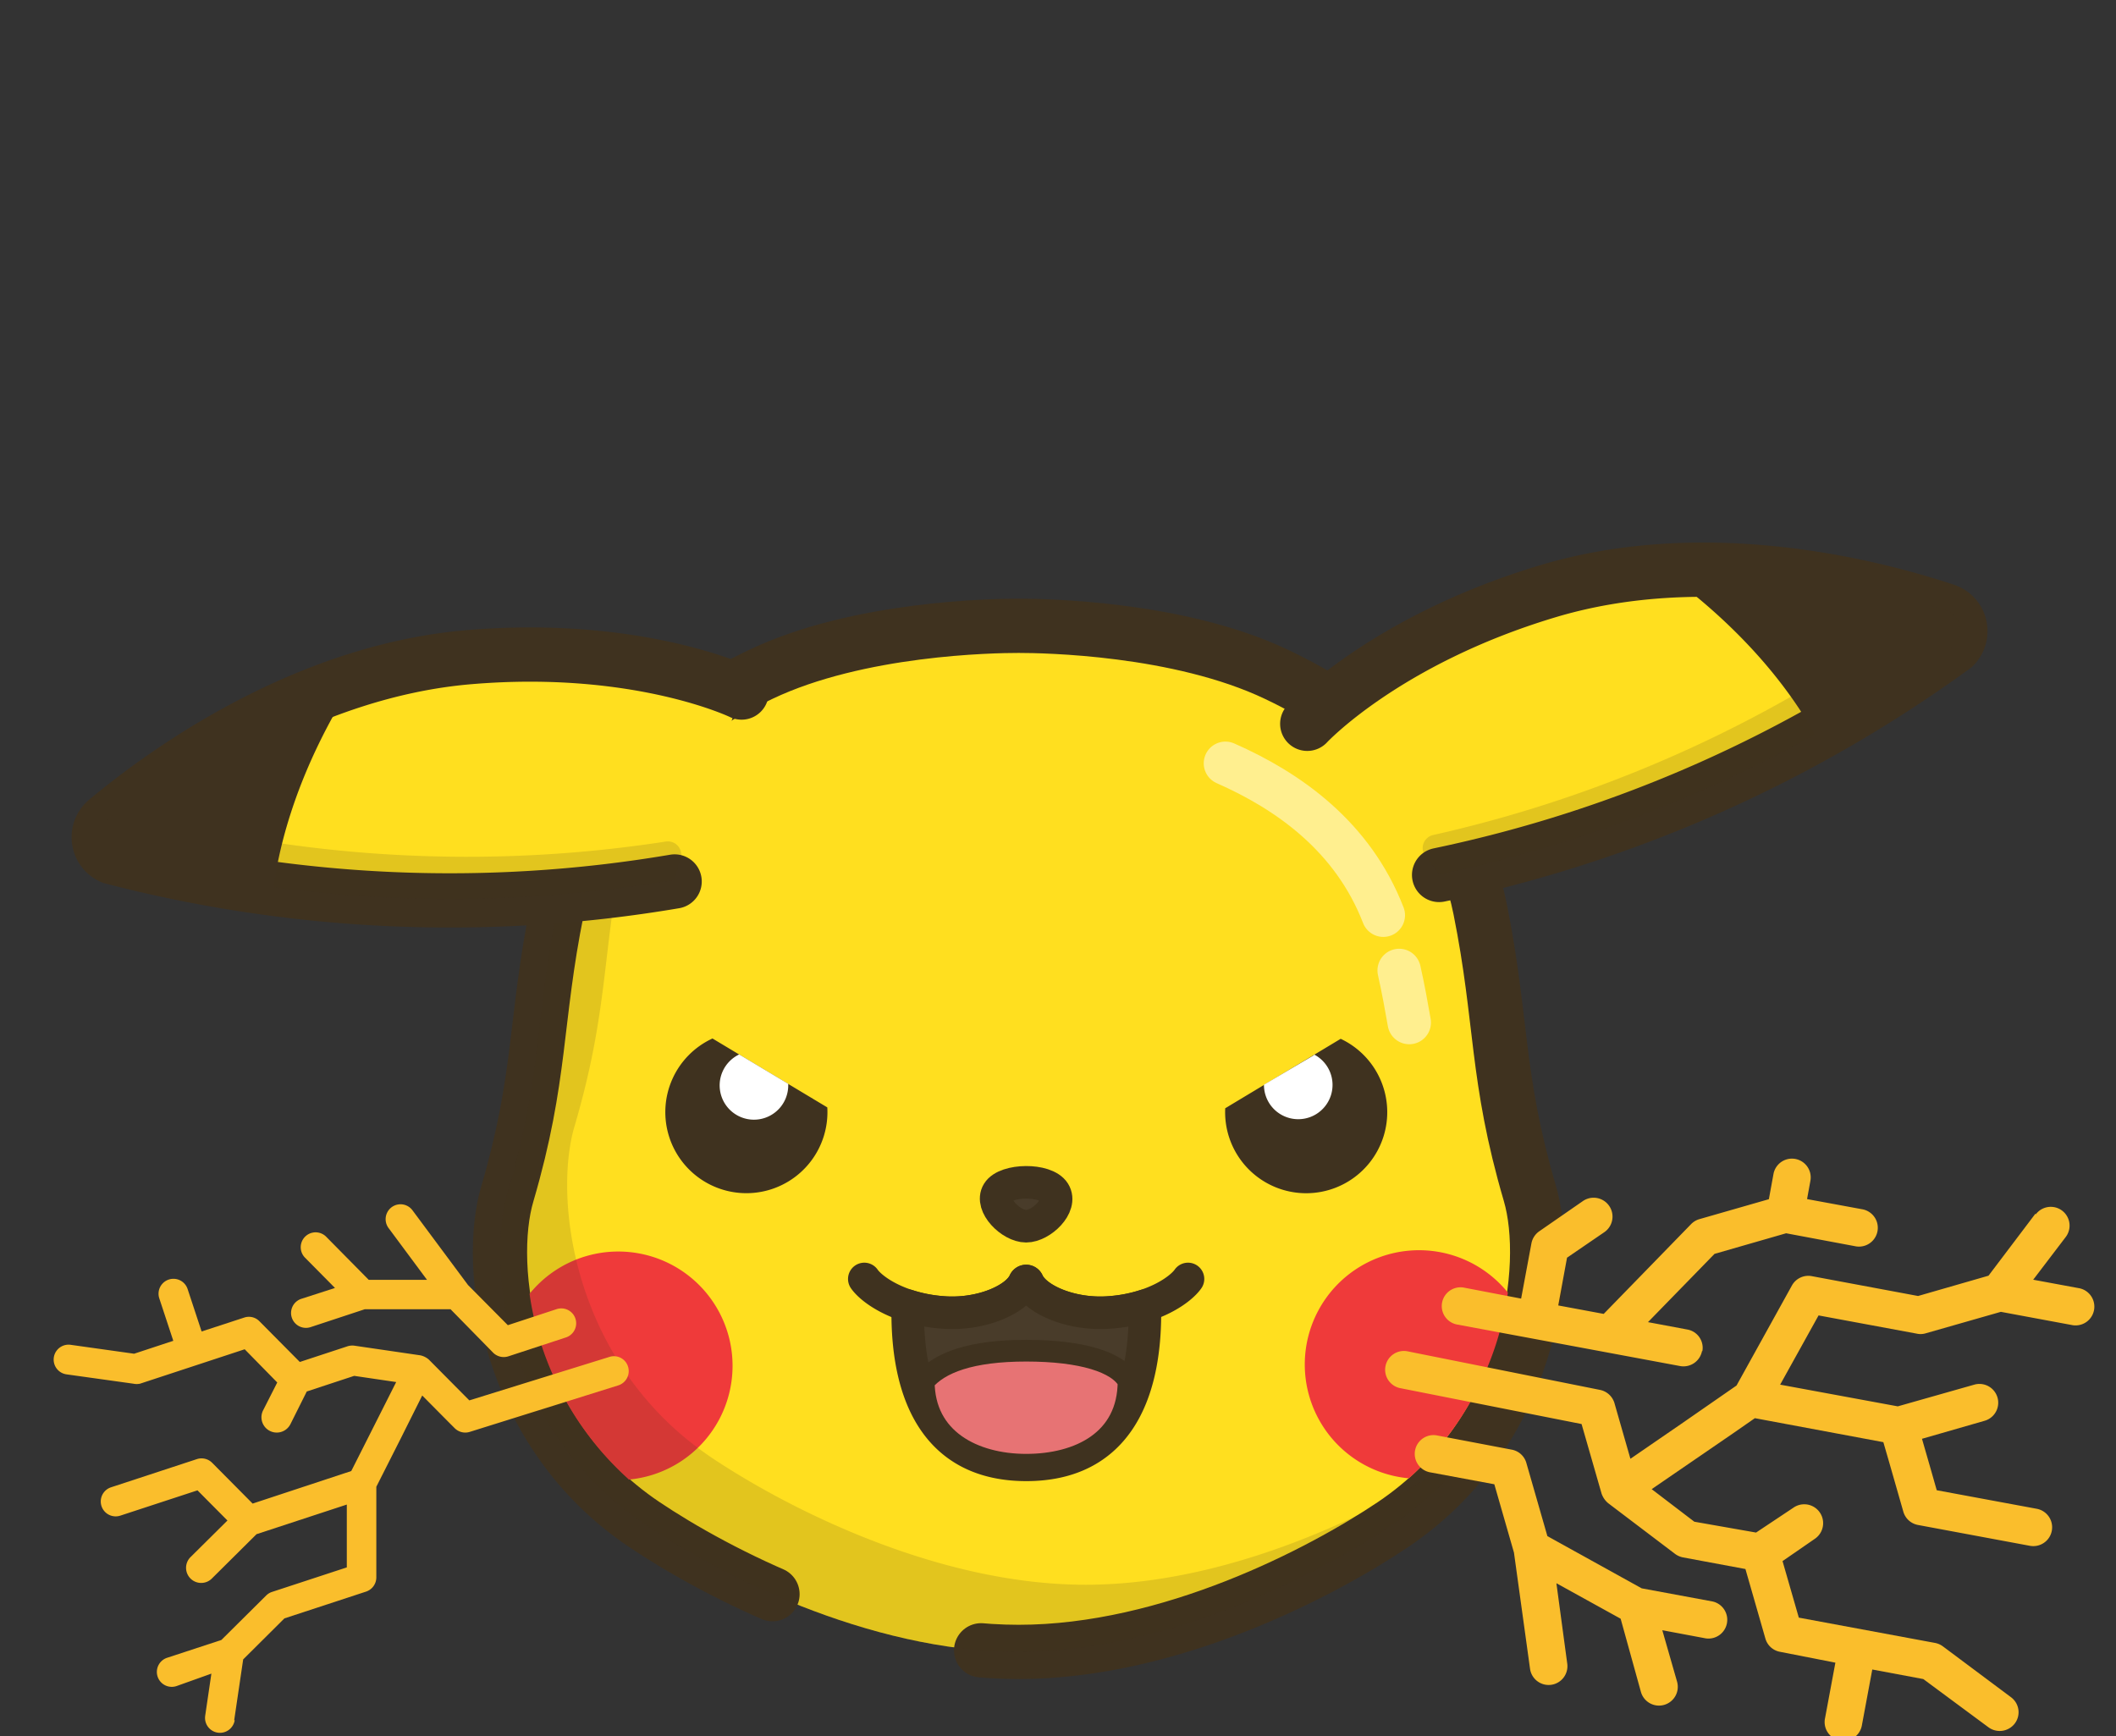 <svg id="Livello_3" data-name="Livello 3" xmlns="http://www.w3.org/2000/svg" viewBox="-5 -50 195 160"><rect x="-5" y="-50" width="195" height="160" fill="#333333" stroke="none"/><path d="M144.51,125.76c-3.17-10.79-2.51-15.88-4.59-26.23-2.27-11.23-10.57-17.72-18.77-21.62-9-4.28-21.38-4.47-23.76-4.47s-14.76.19-23.75,4.47c-8.2,3.9-16.51,10.39-18.77,21.62-2.09,10.35-1.43,15.44-4.59,26.23-2,6.7-.15,21.9,12.6,30.49C69.45,160.67,83.42,168,97.39,168s27.94-7.32,34.51-11.74C144.65,147.66,146.47,132.46,144.51,125.76Z" transform="translate(-8.52 -65.77)" style="fill:#ffdf1f;stroke:#3f321f;stroke-linecap:round;stroke-miterlimit:10;stroke-width:5px;stroke-dasharray:210,10,0,10,1000"/><path d="M69.18,111.47a7.47,7.47,0,1,0,10.58,6.35Z" transform="translate(-8.52 -65.77)" style="fill:#3f321f"/><path d="M71.64,112.94a3.16,3.16,0,1,0,4.52,2.84s0-.08,0-.13Z" transform="translate(-8.52 -65.77)" style="fill:#fff"/><path d="M127.07,111.5l-10.64,6.4a7.47,7.47,0,1,0,10.64-6.4Z" transform="translate(-8.52 -65.77)" style="fill:#3f321f"/><path d="M124.62,113,120,115.73a.43.43,0,0,1,0,0,3.16,3.16,0,1,0,4.59-2.8Z" transform="translate(-8.52 -65.77)" style="fill:#fff"/><path d="M83.17,133.63c.65.94,3.08,2.75,7.18,3.08,3.48.29,6.85-1.14,7.59-2.8a.16.16,0,0,1,.29,0c.74,1.66,4.12,3.09,7.6,2.8,4.1-.33,6.52-2.14,7.17-3.08" transform="translate(-8.52 -65.77)" style="fill:none;stroke:#3f321f;stroke-linecap:round;stroke-linejoin:round;stroke-width:3px"/><path d="M98.09,129.83" transform="translate(-8.52 -65.77)" style="fill:none;stroke:#2a2b2d;stroke-linecap:round;stroke-miterlimit:10;stroke-width:3px"/><path d="M98.08,128.77c-1.39,0-3.34-1.94-2.6-3.13s4.41-1.25,5.19,0S99.47,128.77,98.08,128.77Z" transform="translate(-8.52 -65.77)" style="fill:#493c2a;stroke:#3f321f;stroke-linejoin:round;stroke-width:3px"/><path d="M105.83,136.71c-3.48.29-6.86-1.14-7.6-2.8a.16.16,0,0,0-.29,0c-.74,1.66-4.11,3.09-7.59,2.8a13.28,13.28,0,0,1-3.18-.62c0,.22,0,.44,0,.67,0,7.72,2.76,14,10.93,14s10.93-6.27,10.93-14c0-.23,0-.45,0-.67A13.29,13.29,0,0,1,105.83,136.71Z" transform="translate(-8.52 -65.77)" style="fill:#493c2a;stroke:#3f321f;stroke-linejoin:round;stroke-width:3px"/><path d="M98.09,129.83" transform="translate(-8.52 -65.77)" style="fill:none;stroke:#2a2b2d;stroke-linecap:round;stroke-linejoin:round;stroke-width:3px"/><path d="M98.09,140.24c-5.08,0-8,1.09-9.44,2.81,0,5.36,4.58,7.7,9.44,7.7s9.43-2.21,9.43-7.7C106.56,141.27,103.16,140.24,98.09,140.24Z" transform="translate(-8.52 -65.77)" style="fill:#e77374;stroke:#3f321f;stroke-linejoin:round;stroke-width:2px"/><path d="M133.36,152a10.53,10.53,0,1,1,9.12-17.11A28.41,28.41,0,0,1,133.36,152Z" transform="translate(-8.52 -65.77)" style="fill:#ef3a3a"/><path d="M61.44,152.08A28.43,28.43,0,0,1,52.32,135a10.53,10.53,0,1,1,9.12,17.12Z" transform="translate(-8.52 -65.77)" style="fill:#ef3a3a"/><path d="M136.14,96.4a123.51,123.51,0,0,0,47.45-21.05,2,2,0,0,0-.76-3.31c-6.69-2.23-22.05-6.19-36.72-1.77-15,4.51-22.12,12.2-22.12,12.2" transform="translate(-8.52 -65.77)" style="fill:#ffdf1f;stroke:#3f321f;stroke-linecap:round;stroke-miterlimit:10;stroke-width:5px"/><path d="M182.83,72l-1.43-.46-.9.68a120,120,0,0,1-44.91,20.5,1.24,1.24,0,0,0-.72,1.95l1.27,1.69a123.51,123.51,0,0,0,47.45-21.05A2,2,0,0,0,182.83,72Z" transform="translate(-8.52 -65.77)" style="fill:#3f321f;opacity:0.15"/><path d="M183.59,75.35a121,121,0,0,1-12.79,8.16c-2-3.61-6.11-9.42-14-15.12a71,71,0,0,1,26,3.65A2,2,0,0,1,183.59,75.35Z" transform="translate(-8.52 -65.77)" style="fill:#3f321f"/><g style="opacity:0.5"><path d="M131,100.11c-2.82-7.28-8.76-11.45-14.55-14" transform="translate(-8.52 -65.77)" style="fill:none;stroke:#fff;stroke-linecap:round;stroke-miterlimit:10;stroke-width:4px"/><path d="M133.39,110c-.26-1.49-.54-3.06-.93-4.8" transform="translate(-8.52 -65.77)" style="fill:none;stroke:#fff;stroke-linecap:round;stroke-miterlimit:10;stroke-width:4px"/></g><path d="M97.39,160.11" transform="translate(-8.52 -65.77)" style="fill:none;stroke:#2a2b2d;stroke-miterlimit:10;stroke-width:5px"/><path d="M138.09,150.07c-6.58,4.42-20.55,11.74-34.52,11.74s-27.93-7.32-34.51-11.74c-12.75-8.59-14.57-23.79-12.6-30.49,3.17-10.79,2.5-15.88,4.59-26.23a27.2,27.2,0,0,1,1.73-5.5c-.26-.14-.81-.46-1.59-1a26.74,26.74,0,0,0-6.32,12.64c-2.09,10.35-1.43,15.44-4.59,26.23-2,6.7-.15,21.9,12.6,30.49C69.45,160.67,83.42,168,97.39,168s27.94-7.32,34.51-11.74a29.07,29.07,0,0,0,7.26-6.94C138.81,149.57,138.45,149.82,138.09,150.07Z" transform="translate(-8.52 -65.77)" style="fill:#3f321f;opacity:0.15"/><path d="M65.69,97a123.72,123.72,0,0,1-51.86-2.24,2,2,0,0,1-.51-3.36c5.42-4.52,18.26-13.83,33.54-15.08,15.6-1.29,25,3.27,25,3.27" transform="translate(-8.52 -65.77)" style="fill:#ffdf1f;stroke:#3f321f;stroke-linecap:round;stroke-miterlimit:10;stroke-width:5px"/><path d="M13.32,91.36c.36-.29.75-.62,1.17-1l1.09.3a120.09,120.09,0,0,0,49.3,2.66,1.24,1.24,0,0,1,1.38,1.55l-.57,2a123.72,123.72,0,0,1-51.86-2.24A2,2,0,0,1,13.32,91.36Z" transform="translate(-8.52 -65.77)" style="fill:#3f321f;opacity:0.15"/><path d="M13.84,94.72a120.24,120.24,0,0,0,14.88,2.91c.54-4.09,2.24-11,7.47-19.18A71.13,71.13,0,0,0,13.32,91.36,2,2,0,0,0,13.84,94.72Z" transform="translate(-8.52 -65.77)" style="fill:#3f321f"/><path d="M154.74,171.69a1.73,1.73,0,0,0,3.33-.95L156.71,166l4,.75a1.73,1.73,0,0,0,.63-3.4l-6.53-1.21-8.69-4.81-1.94-6.75a1.72,1.72,0,0,0-1.35-1.22L136,148.06a1.73,1.73,0,1,0-.63,3.4l5.86,1.09,1.81,6.3,1.48,10.7a1.73,1.73,0,1,0,3.43-.47l-1-7.41,5.92,3.27Z" transform="translate(-8.52 -65.77)" style="fill:#fabe2c"/><path d="M191.09,127.62l-4.32,5.71-6.49,1.87-9.8-1.83a1.73,1.73,0,0,0-1.83.87l-5.1,9.21L158.43,147l-4.66,3.2-1.23-4.29-.24-.84a1.75,1.75,0,0,0-1.35-1.22l-17.71-3.55a1.73,1.73,0,1,0-.64,3.4L149.27,147l1.84,6.4a2,2,0,0,0,.62.9l6.16,4.67a1.83,1.83,0,0,0,.73.32l5.75,1.07,1.84,6.41a1.72,1.72,0,0,0,1.35,1.22l5.1,1-.95,5.1a1.73,1.73,0,1,0,3.4.63l.95-5.1,4.7.88,6,4.44a1.75,1.75,0,0,0,2.43-.34,1.72,1.72,0,0,0-.34-2.42l-6.28-4.69a1.78,1.78,0,0,0-.73-.32l-12.55-2.33-1.5-5.21,3-2.07a1.73,1.73,0,1,0-2-2.85L165.35,157l-5.69-1-3.93-3,7.51-5.15,2-1.39,11.84,2.21.54,1.86,1.3,4.54a1.73,1.73,0,0,0,1.35,1.23l10.31,1.92a1.73,1.73,0,0,0,.64-3.41L182,153.1l-.53-1.86-.83-2.88,5.77-1.66a1.73,1.73,0,1,0-.95-3.33l-7.05,2-10.84-2,3.54-6.38,9,1.67a1.67,1.67,0,0,0,.8,0l7-2,6.51,1.21a1.73,1.73,0,1,0,.63-3.4l-4.16-.77,3-3.94a1.73,1.73,0,0,0-2.76-2.09Z" transform="translate(-8.52 -65.77)" style="fill:#fabe2c"/><path d="M160.4,140.29a1.71,1.71,0,0,0-1.38-2l-3.63-.68,6.13-6.29,6.6-1.9,6.4,1.2a1.73,1.73,0,0,0,.63-3.41l-5.1-.94.31-1.7a1.73,1.73,0,0,0-3.4-.64l-.43,2.35-6.41,1.84a1.75,1.75,0,0,0-.76.46l-8.05,8.27-4.19-.78.81-4.4,3.45-2.36a1.73,1.73,0,0,0-2-2.85l-4,2.77a1.76,1.76,0,0,0-.73,1.11l-.95,5.1-5.21-1a1.73,1.73,0,1,0-.63,3.4l20.51,3.82a1.74,1.74,0,0,0,2-1.39Z" transform="translate(-8.52 -65.77)" style="fill:#fabe2c"/><path d="M33.58,129.74a1.37,1.37,0,0,0-1.95,1.93l2.76,2.79-3.1,1a1.37,1.37,0,0,0,.85,2.61l5-1.65,7.9,0,3.92,4a1.39,1.39,0,0,0,1.41.34l5.3-1.74a1.37,1.37,0,1,0-.85-2.61l-4.5,1.48-3.67-3.7-5.12-6.89a1.37,1.37,0,1,0-2.2,1.64l3.54,4.77-5.37,0Z" transform="translate(-8.52 -65.77)" style="fill:#fabe2c"/><path d="M25.1,174.31l.83-5.62,3.8-3.78,7.53-2.47a1.38,1.38,0,0,0,.94-1.3l0-8.36,2.23-4.41,2-4,2.5,2.52.49.49a1.38,1.38,0,0,0,1.4.34l13.7-4.29a1.38,1.38,0,0,0,.87-1.74,1.36,1.36,0,0,0-1.73-.87l-12.89,4-3.73-3.76a1.75,1.75,0,0,0-.77-.39l-6.08-.89a1.49,1.49,0,0,0-.63.05l-4.41,1.45-3.73-3.76a1.35,1.35,0,0,0-1.4-.33l-3.92,1.28-1.29-3.91a1.37,1.37,0,1,0-2.61.86l1.29,3.91-3.61,1.19-5.84-.82a1.37,1.37,0,1,0-.4,2.72l6.16.86a1.49,1.49,0,0,0,.63,0l9.64-3.17,3,3.06-1.31,2.58A1.37,1.37,0,1,0,30.29,147l1.5-3,4.37-1.44,3.87.57-3.26,6.46-.88,1.74-9.09,3-1.08-1.09-2.65-2.67a1.38,1.38,0,0,0-1.4-.34l-7.92,2.6a1.37,1.37,0,1,0,.86,2.61l7.11-2.33,1.08,1.09,1.68,1.69-3.39,3.36a1.38,1.38,0,1,0,1.94,2l4.13-4.1,8.32-2.73,0,5.79-6.89,2.26a1.36,1.36,0,0,0-.54.33l-4.13,4.1-5,1.64a1.37,1.37,0,1,0,.86,2.61L23,170l-.57,3.88a1.37,1.37,0,0,0,2.72.4Z" transform="translate(-8.52 -65.77)" style="fill:#fabe2c"/></svg>